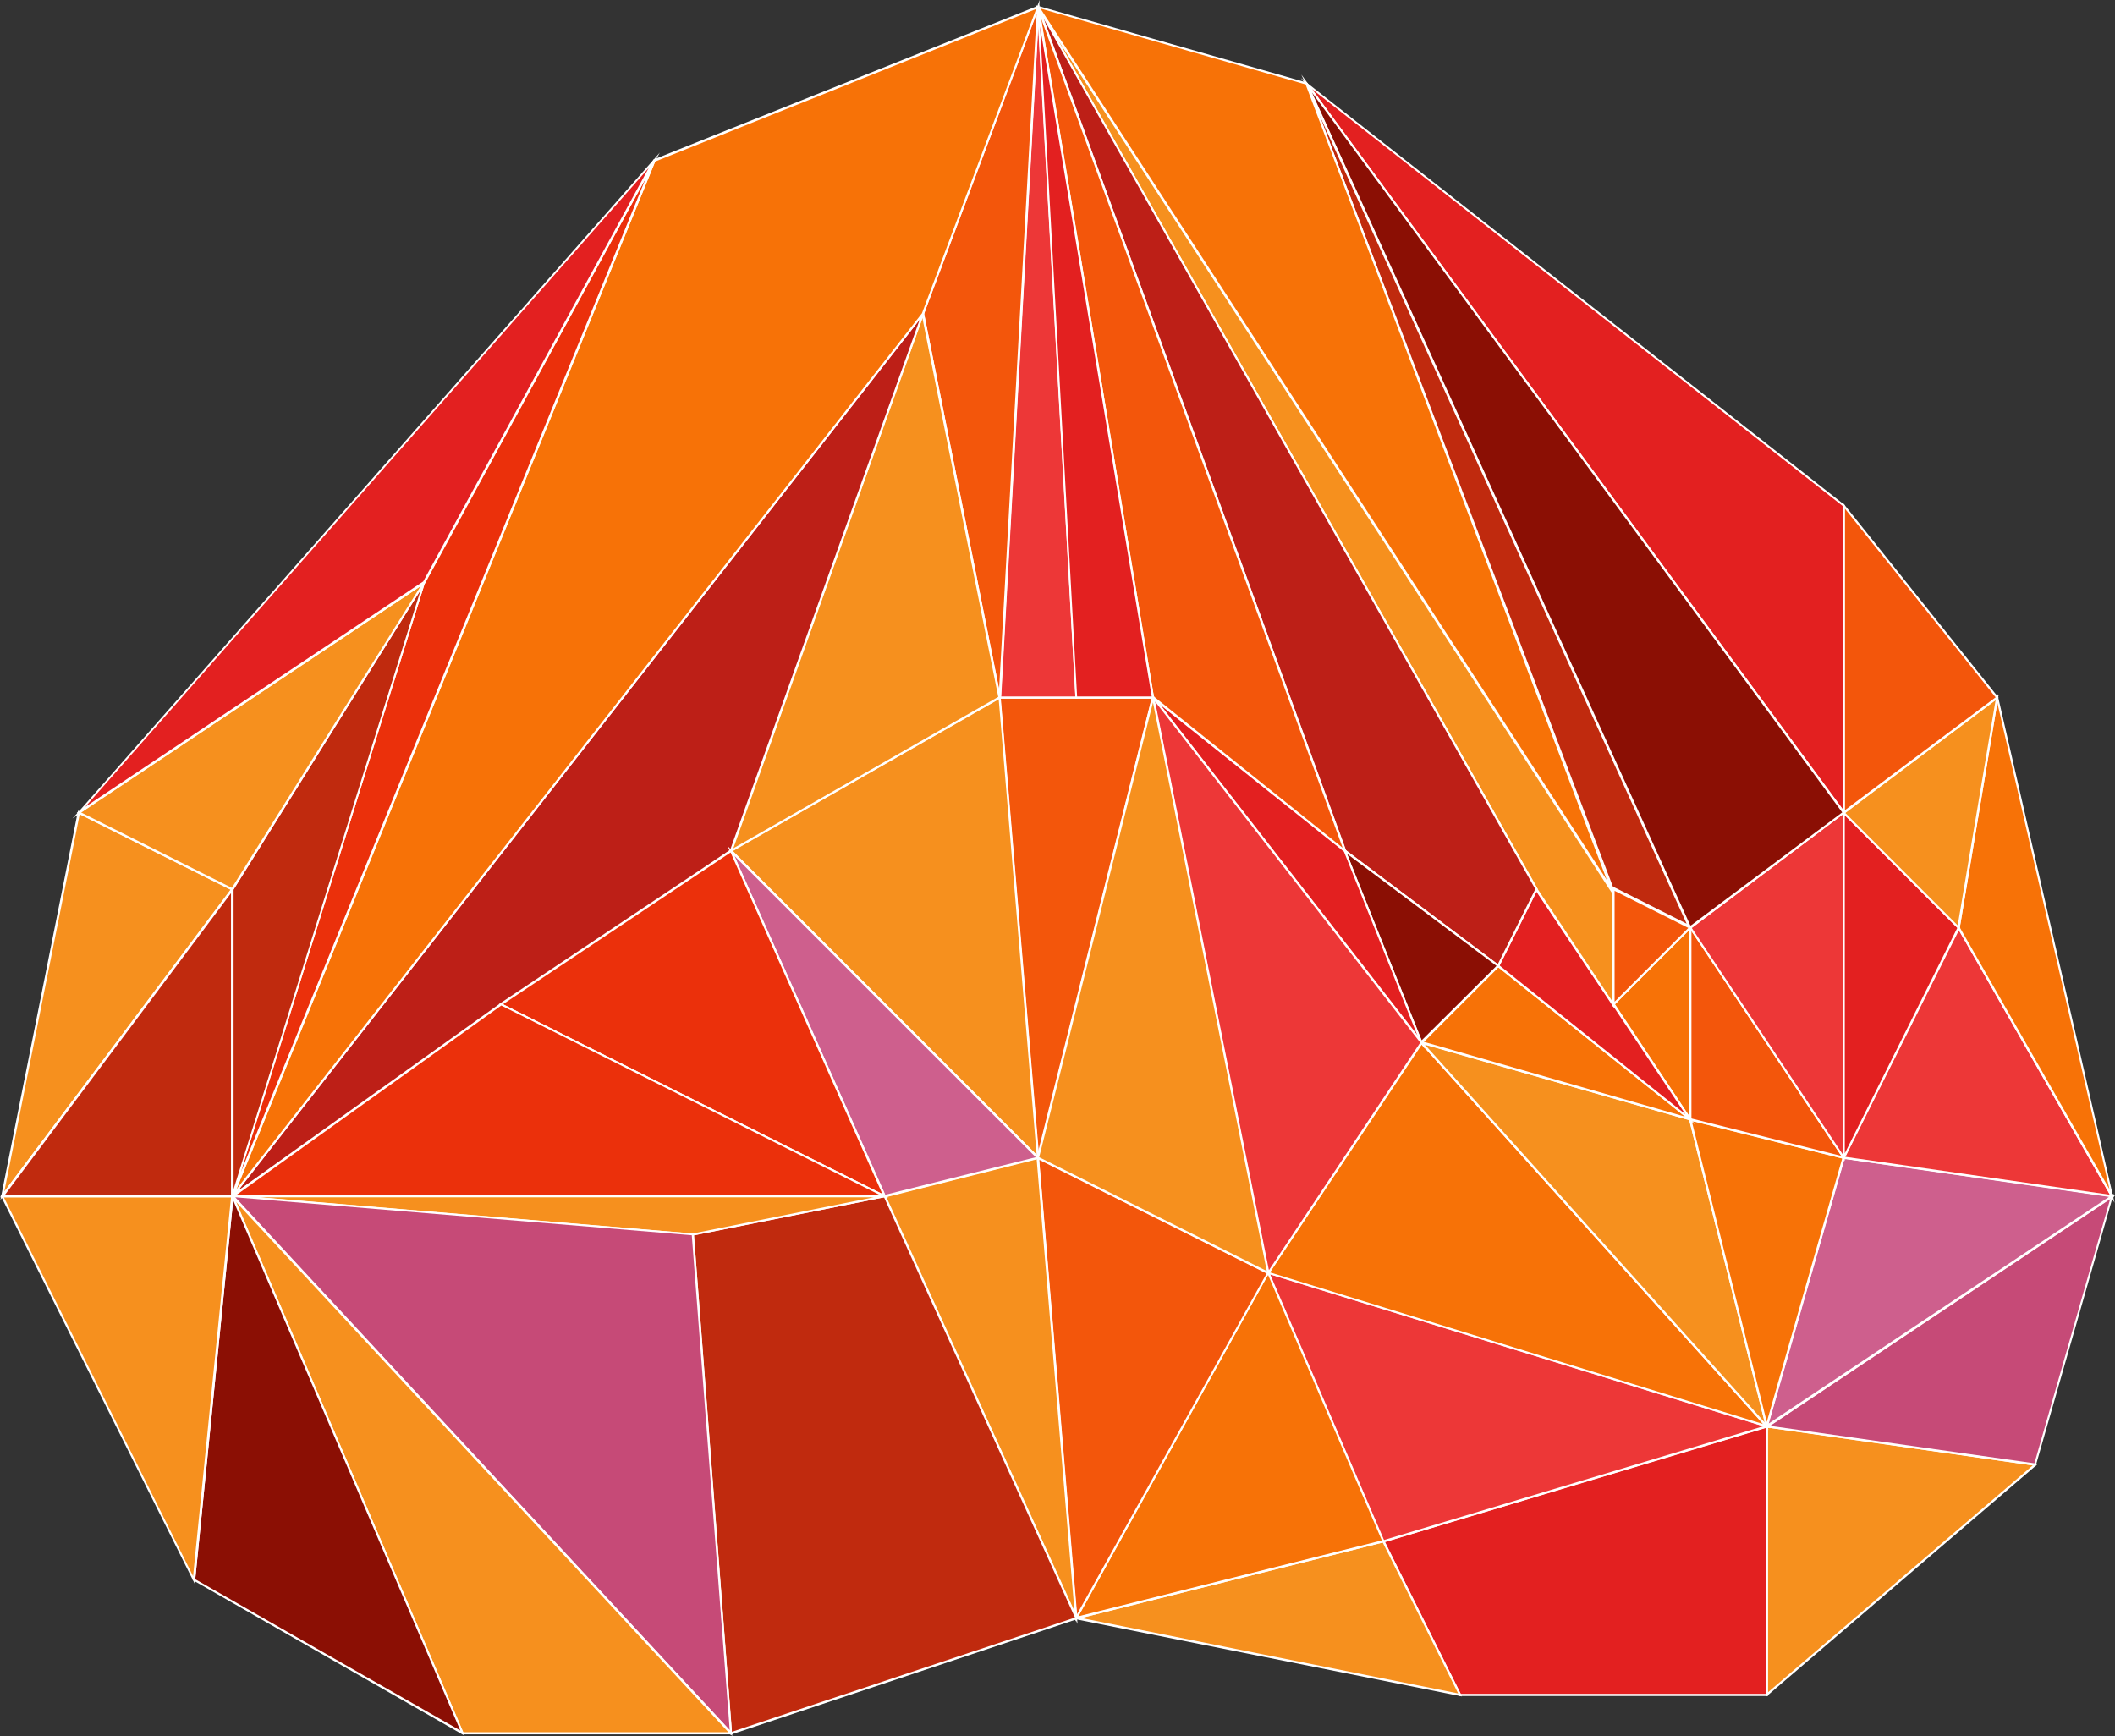 <?xml version="1.0" encoding="utf-8"?>
<!-- Generator: Adobe Illustrator 18.1.1, SVG Export Plug-In . SVG Version: 6.00 Build 0)  -->
<svg version="1.1" id="Layer_1" xmlns="http://www.w3.org/2000/svg" xmlns:xlink="http://www.w3.org/1999/xlink" x="0px" y="0px"
	 width="496.2px" height="407.3px" viewBox="232 -187.3 496.2 407.3" enable-background="new 232 -187.3 496.2 407.3"
	 xml:space="preserve">
<rect x="232" y="-187.3" width="496.2" height="407.3" fill="#333333" stroke="none"/>
<g>
	<g>
		<polygon fill="#F6901E" points="646.5,147.3 646.5,210.3 709.5,156.3 		"/>
		<path fill="#FFFFFF" d="M646.3,147h0.3l63.5,9.1l-0.4,0.4l-63.4,54.3V147z M708.9,156.5l-62.2-8.9v62.2L708.9,156.5z"/>
	</g>
	<g>
		<polygon fill="#C64A77" points="727.5,93.3 646.5,147.3 709.5,156.3 		"/>
		<path fill="#FFFFFF" d="M727.9,92.7l-0.2,0.7l-18.1,63.2l-63.9-9.1l0.5-0.4L727.9,92.7z M709.3,156l17.8-62.1l-79.9,53.3
			L709.3,156z"/>
	</g>
	<g>
		<polygon fill="#CE5F8D" points="664.5,84.3 646.5,147.3 727.5,93.3 		"/>
		<path fill="#FFFFFF" d="M664.3,84l63.9,9.2l-0.5,0.4L646.1,148l0.2-0.7L664.3,84z M726.8,93.5l-62.1-8.9l-17.8,62.1L726.8,93.5z"
			/>
	</g>
	<g>
		<polygon fill="#E32020" points="556.5,174.3 574.5,210.3 646.5,210.3 646.5,147.3 		"/>
		<path fill="#FFFFFF" d="M646.8,147v63.6h-72.4l-0.1-0.1l-18.1-36.3l0.3-0.1L646.8,147z M646.3,210.1v-62.4l-89.4,26.8l17.8,35.6
			H646.3z"/>
	</g>
	<g>
		<polygon fill="#ED3737" points="529.5,111.3 556.5,174.3 646.5,147.3 		"/>
		<path fill="#FFFFFF" d="M529.1,110.9l0.5,0.2l117.8,36.2l-91,27.3L529.1,110.9z M645.7,147.3L530,111.7l26.7,62.3L645.7,147.3z"/>
	</g>
	<g>
		<polygon fill="#F77207" points="565.5,57.3 529.5,111.3 646.5,147.3 		"/>
		<path fill="#FFFFFF" d="M565.5,56.9l81.8,90.9l-118.2-36.4l0.2-0.3L565.5,56.9z M645.7,146.8l-80.2-89.1l-35.6,53.5L645.7,146.8z"
			/>
	</g>
	<g>
		<polygon fill="#F6901E" points="565.5,57.3 646.5,147.3 628.5,75.3 		"/>
		<path fill="#FFFFFF" d="M564.7,56.8l64,18.3v0.1l18.2,73L564.7,56.8z M628.3,75.5l-62-17.7l79.7,88.6L628.3,75.5z"/>
	</g>
	<g>
		<polygon fill="#F77207" points="664.5,84.3 646.5,147.3 628.5,75.3 		"/>
		<path fill="#FFFFFF" d="M628.2,75l36.7,9.2l-0.1,0.2l-18.3,63.9L628.2,75z M664.2,84.5l-35.3-8.8l17.6,70.6L664.2,84.5z"/>
	</g>
	<g>
		<polygon fill="#ED3737" points="727.5,93.3 691.5,30.3 664.5,84.3 		"/>
		<path fill="#FFFFFF" d="M691.5,29.8l0.2,0.4L728,93.6l-63.8-9.1l0.2-0.3L691.5,29.8z M727,93l-35.5-62.2l-26.6,53.3L727,93z"/>
	</g>
	<g>
		<polygon fill="#F77207" points="700.5,-23.7 691.5,30.3 727.5,93.3 		"/>
		<path fill="#FFFFFF" d="M700.5-25l27.6,119.9l-36.9-64.6L700.5-25z M726.9,91.7L700.6-22.4l-8.8,52.7L726.9,91.7z"/>
	</g>
	<g>
		<polygon fill="#F3560B" points="664.5,84.3 628.5,30.3 628.5,75.3 		"/>
		<path fill="#FFFFFF" d="M628.3,29.5l36.8,55.2l-36.8-9.2V29.5z M664,83.9l-35.2-52.8v44L664,83.9z"/>
	</g>
	<g>
		<polygon fill="#ED3737" points="664.5,3.3 664.5,84.3 628.5,30.3 		"/>
		<path fill="#FFFFFF" d="M664.8,2.8v82.3l-36.6-54.9l0.2-0.1L664.8,2.8z M664.3,83.5V3.8l-35.4,26.6L664.3,83.5z"/>
	</g>
	<g>
		<polygon fill="#E32020" points="691.5,30.3 664.5,3.3 664.5,84.3 		"/>
		<path fill="#FFFFFF" d="M664.3,2.7l27.6,27.6l-0.1,0.2l-27.5,54.9V2.7z M691.2,30.4L664.8,4v79.3L691.2,30.4z"/>
	</g>
	<g>
		<polygon fill="#F6901E" points="664.5,3.3 691.5,30.3 700.5,-23.7 		"/>
		<path fill="#FFFFFF" d="M700.9-24.3l-9.2,55.1L664.2,3.3l0.2-0.2L700.9-24.3z M691.3,29.8l8.9-52.9L664.9,3.4L691.3,29.8z"/>
	</g>
	<g>
		<polygon fill="#F3560B" points="664.5,-68.7 664.5,3.3 700.5,-23.7 		"/>
		<path fill="#FFFFFF" d="M664.3-69.4l36.6,45.8l-0.2,0.2L664.3,3.9C664.3,3.9,664.3-69.4,664.3-69.4z M700.2-23.7L664.8-68V2.8
			L700.2-23.7z"/>
	</g>
	<g>
		<polygon fill="#E32020" points="538.5,-167.7 664.5,-68.7 664.5,3.3 		"/>
		<path fill="#FFFFFF" d="M537.2-169l1.4,1.1l126.2,99.1V4.1L537.2-169z M664.3-68.6l-124.5-97.8L664.3,2.5V-68.6z"/>
	</g>
	<g>
		<polygon fill="#8B0F04" points="628.5,30.3 664.5,3.3 538.5,-167.7 		"/>
		<path fill="#FFFFFF" d="M537.3-169.8L664.9,3.4l-0.2,0.1l-36.2,27.2l-0.1-0.3L537.3-169.8z M664.2,3.3L539.8-165.6l88.8,195.5
			L664.2,3.3z"/>
	</g>
	<g>
		<polygon fill="#F77207" points="628.5,75.3 610.5,48.3 628.5,30.3 		"/>
		<path fill="#FFFFFF" d="M628.8,29.7v46.4l-18.6-27.9l0.1-0.1L628.8,29.7z M628.3,74.5V30.9l-17.4,17.4L628.3,74.5z"/>
	</g>
	<g>
		<polygon fill="#F77207" points="565.5,57.3 628.5,75.3 583.5,39.3 		"/>
		<path fill="#FFFFFF" d="M583.5,39l0.2,0.1l46,36.8l-64.6-18.5L583.5,39z M627.4,74.7l-43.9-35.1L566,57.1L627.4,74.7z"/>
	</g>
	<g>
		<polygon fill="#E32020" points="592.5,21.3 610.5,48.3 628.5,75.3 583.5,39.3 		"/>
		<path fill="#FFFFFF" d="M592.5,20.8l37.1,55.7l-46.4-37.1l0.1-0.2L592.5,20.8z M627.4,74.1l-34.9-52.3l-8.7,17.4L627.4,74.1z"/>
	</g>
	<g>
		<polygon fill="#C02A0E" points="538.5,-167.7 610.3,21 628.3,30 		"/>
		<path fill="#FFFFFF" d="M538.7-167.8l90,198.3L610,21.1V21l-71.8-188.7L538.7-167.8z M627.7,29.4l-86.2-189.8l68.9,181.1
			L627.7,29.4z"/>
	</g>
	<g>
		<polygon fill="#F6901E" points="475.5,-185.7 592.5,21.3 610.5,48.3 610.5,21.3 		"/>
		<path fill="#FFFFFF" d="M475.7-185.8l135,207.1v27.9l-18.5-27.7l-117-207L475.7-185.8z M610.3,21.4L479.6-179L592.7,21.2
			l17.5,26.3V21.4H610.3z"/>
	</g>
	<g>
		<polygon fill="#F77207" points="538.5,-167.7 610,21.3 475.5,-185.7 		"/>
		<path fill="#FFFFFF" d="M474.9-186.1l63.8,18.2v0.1L611,23.4l-1.3-1.9L474.9-186.1z M538.3-167.5l-62.2-17.8L609,19.2L538.3-167.5
			z"/>
	</g>
	<g>
		<polygon fill="#BD1F17" points="547.5,12.3 583.5,39.3 592.5,21.3 475.5,-185.7 		"/>
		<path fill="#FFFFFF" d="M475.7-185.8L592.8,21.3l-9.2,18.4l-0.2-0.2l-36.1-27l-72-198.1L475.7-185.8z M592.2,21.3L476.8-183
			l70.9,195.1l35.7,26.8L592.2,21.3z"/>
	</g>
	<g>
		<polygon fill="#8B0F04" points="565.5,57.3 583.5,39.3 547.5,12.3 		"/>
		<path fill="#FFFFFF" d="M547,11.6l36.9,27.7l-18.5,18.5L547,11.6z M583.1,39.3L548,13l17.5,43.8L583.1,39.3z"/>
	</g>
	<g>
		<polygon fill="#E32020" points="502.5,-23.7 565.5,57.3 547.5,12.3 		"/>
		<path fill="#FFFFFF" d="M501-25.2l46.7,37.4l18.7,46.7L501-25.2z M547.3,12.5L504-22.1l60.6,77.9L547.3,12.5z"/>
	</g>
	<g>
		<polygon fill="#F3560B" points="475.5,-185.7 502.5,-23.7 547.5,12.3 		"/>
		<path fill="#FFFFFF" d="M475.8-185.8L548.1,13l-45.8-36.6v-0.1l-27-162L475.8-185.8z M547,11.6l-70.8-194.7l26.5,159.2L547,11.6z"
			/>
	</g>
	<g>
		<polygon fill="#ED3737" points="502.5,-23.7 529.5,111.3 565.5,57.3 		"/>
		<path fill="#FFFFFF" d="M502.1-24.7l63.8,82l-0.1,0.1l-36.3,54.5l-0.1-0.6L502.1-24.7z M565.2,57.3l-62.2-80l26.7,133.4
			L565.2,57.3z"/>
	</g>
	<g>
		<polygon fill="#F6901E" points="574.5,210.3 484.5,192.3 556.5,174.3 		"/>
		<path fill="#FFFFFF" d="M556.7,174l0.1,0.2l18.2,36.5l-91.6-18.3L556.7,174z M574.1,210l-17.7-35.4l-70.7,17.7L574.1,210z"/>
	</g>
	<g>
		<polygon fill="#F77207" points="529.5,111.3 484.5,192.3 556.5,174.3 		"/>
		<path fill="#FFFFFF" d="M529.5,110.7l0.2,0.5l27.1,63.3L484,192.7l0.3-0.5L529.5,110.7z M556.2,174.1l-26.7-62.3L485,191.9
			L556.2,174.1z"/>
	</g>
	<g>
		<polygon fill="#F3560B" points="475.5,84.3 484.5,192.3 529.5,111.3 		"/>
		<path fill="#FFFFFF" d="M475.2,83.9l54.6,27.3l-45.5,81.9L475.2,83.9z M529.2,111.4l-53.4-26.7l8.9,106.7L529.2,111.4z"/>
	</g>
	<g>
		<polygon fill="#F3560B" points="466.5,-23.7 475.5,84.3 502.5,-23.7 		"/>
		<path fill="#FFFFFF" d="M466.2-23.9h36.6l-0.1,0.3L475.3,85.9L466.2-23.9z M502.2-23.4h-35.4l8.9,106.2L502.2-23.4z"/>
	</g>
	<g>
		<polygon fill="#F6901E" points="529.5,111.3 475.5,84.3 502.5,-23.7 		"/>
		<path fill="#FFFFFF" d="M502.5-24.8l0.2,1.1l27.1,135.5l-54.6-27.3v-0.2L502.5-24.8z M529.2,110.9L502.5-22.5L475.8,84.2
			L529.2,110.9z"/>
	</g>
	<g>
		<polygon fill="#ED3737" points="475.5,-185.7 466.5,-23.7 484.5,-23.7 		"/>
		<path fill="#FFFFFF" d="M475.3-185.7h0.5l9,162.3h-18.5L475.3-185.7z M484.3-23.9l-8.7-157.2l-8.7,157.2L484.3-23.9L484.3-23.9z"
			/>
	</g>
	<g>
		<polygon fill="#E32020" points="502.5,-23.7 484.5,-23.7 475.5,-185.7 		"/>
		<path fill="#FFFFFF" d="M475.8-185.7l27,162.3h-18.5v-0.2l-9-162L475.8-185.7z M502.2-23.9L476-181.1l8.7,157.2L502.2-23.9
			L502.2-23.9z"/>
	</g>
	<g>
		<polygon fill="#F3560B" points="466.5,-23.7 448.5,-113.7 475.5,-185.7 		"/>
		<path fill="#FFFFFF" d="M475.9-187.3l-9.2,165.6l-18.4-92v-0.1L475.9-187.3z M466.4-25.7l8.8-158.4l-26.4,70.4L466.4-25.7z"/>
	</g>
	<g>
		<polygon fill="#F6901E" points="403.5,12.3 475.5,84.3 466.5,-23.7 		"/>
		<path fill="#FFFFFF" d="M466.7-24.1v0.4L475.8,85l-72.7-72.7l0.3-0.2L466.7-24.1z M475.2,83.6l-8.9-106.9l-62.4,35.6L475.2,83.6z"
			/>
	</g>
	<g>
		<polygon fill="#F6901E" points="448.5,-113.7 403.5,12.3 466.5,-23.7 		"/>
		<path fill="#FFFFFF" d="M448.6-114.6l0.2,0.9l18,90.2l-0.2,0.1L403,12.9l0.2-0.6L448.6-114.6z M466.2-23.8l-17.8-88.9L403.9,11.8
			L466.2-23.8z"/>
	</g>
	<g>
		<polygon fill="#BD1F17" points="286.5,93.3 403.5,12.3 448.5,-113.7 		"/>
		<path fill="#FFFFFF" d="M449.3-115.1L403.8,12.4h-0.1L285.3,94.3l1-1.3L449.3-115.1z M403.3,12.1l44.5-124.5l-160,204.5
			L403.3,12.1z"/>
	</g>
	<g>
		<polygon fill="#F77207" points="475.5,-185.7 385.5,-149.7 286.5,93.3 448.5,-113.7 		"/>
		<path fill="#FFFFFF" d="M475.9-186.1l-0.2,0.5l-27,72.1L285.6,94.9l0.7-1.7l99-243.1h0.1L475.9-186.1z M448.3-113.8l26.8-71.4
			l-89.4,35.8L287.4,91.8L448.3-113.8z"/>
	</g>
	<g>
		<polygon fill="#F6901E" points="484.5,192.3 439.5,93.3 475.5,84.3 		"/>
		<path fill="#FFFFFF" d="M475.7,84l9.1,109.7L439.2,93.1L475.7,84z M484.1,190.9l-8.9-106.3l-35.4,8.9L484.1,190.9z"/>
	</g>
	<g>
		<polygon fill="#CE5F8D" points="403.5,12.3 439.5,93.3 475.5,84.3 		"/>
		<path fill="#FFFFFF" d="M402.7,11.2L476,84.5l-36.6,9.2l-0.1-0.2L402.7,11.2z M475,84.2l-70.7-70.7L439.7,93L475,84.2z"/>
	</g>
	<g>
		<polygon fill="#C02A0E" points="403.5,219.3 484.5,192.3 439.5,93.3 394.5,102.3 		"/>
		<path fill="#FFFFFF" d="M439.7,93l0.1,0.2l45.1,99.3l-81.6,27.2v-0.3l-9-117.2L439.7,93z M484.2,192.2l-44.8-98.6l-44.6,8.9
			l8.9,116.5L484.2,192.2z"/>
	</g>
	<g>
		<polygon fill="#EB300B" points="403.5,12.3 439.5,93.3 349.5,48.3 		"/>
		<path fill="#FFFFFF" d="M403.6,11.9l0.1,0.3L440,93.8l-91-45.5L403.6,11.9z M439,92.8l-35.6-80.1L350,48.3L439,92.8z"/>
	</g>
	<g>
		<polygon fill="#EB300B" points="286.5,93.3 439.5,93.3 349.5,48.3 		"/>
		<path fill="#FFFFFF" d="M349.5,48l0.1,0.1l90.9,45.5H285.7L349.5,48z M438.5,93.1l-88.9-44.5l-62.2,44.5
			C287.4,93.1,438.5,93.1,438.5,93.1z"/>
	</g>
	<g>
		<polygon fill="#F6901E" points="394.5,102.3 286.5,93.3 439.5,93.3 		"/>
		<path fill="#FFFFFF" d="M286.5,93.1h153v0.5l-45,9l-108-9V93.1z M437,93.6H292.5l102,8.5L437,93.6z"/>
	</g>
	<g>
		<polygon fill="#C64A77" points="403.5,219.3 286.5,93.3 394.5,102.3 		"/>
		<path fill="#FFFFFF" d="M285.9,93l108.9,9.1v0.2l9,117.7l-0.5-0.5L285.9,93z M394.3,102.5l-107.1-8.9l116,125L394.3,102.5z"/>
	</g>
	<g>
		<polygon fill="#F6901E" points="340.5,219.3 403.5,219.3 286.5,93.3 		"/>
		<path fill="#FFFFFF" d="M285.7,92.1l1,1.1l117.4,126.4h-63.7l-0.1-0.2L285.7,92.1z M402.9,219.1L287.3,94.6l53.4,124.5H402.9z"/>
	</g>
	<g>
		<polygon fill="#8B0F04" points="277.5,183.3 340.5,219.3 286.5,93.3 		"/>
		<path fill="#FFFFFF" d="M286.4,92.3L341,219.9l-63.8-36.5v-0.2L286.4,92.3z M340,218.7L286.7,94.3l-8.9,88.9L340,218.7z"/>
	</g>
	<g>
		<polygon fill="#F6901E" points="232.5,93.3 277.5,183.3 286.5,93.3 		"/>
		<path fill="#FFFFFF" d="M232.1,93.1h54.7v0.3l-9.1,90.9L232.1,93.1z M286.2,93.6h-53.3l44.4,88.9L286.2,93.6z"/>
	</g>
	<g>
		<polygon fill="#F6901E" points="250.5,3.3 232.5,93.3 286.5,21.3 		"/>
		<path fill="#FFFFFF" d="M250.3,2.9l0.3,0.1l36.3,18.1l-54.8,73.1L250.3,2.9z M286.1,21.4L250.7,3.7L233,92.3L286.1,21.4z"/>
	</g>
	<g>
		<polygon fill="#C02A0E" points="286.5,93.3 232.5,93.3 286.5,21.3 		"/>
		<path fill="#FFFFFF" d="M286.8,20.6v73H232L286.8,20.6z M286.3,93.1v-71l-53.2,71C233.1,93.1,286.3,93.1,286.3,93.1z"/>
	</g>
	<g>
		<polygon fill="#EB300B" points="331.5,-50.7 286.5,93.3 385.5,-149.7 		"/>
		<path fill="#FFFFFF" d="M385.3-149.8l0.5,0.2l-99,243l-0.5-0.2l45-144L385.3-149.8z M288.5,87.7l95.1-233.4l-51.9,95.1L288.5,87.7
			z"/>
	</g>
	<g>
		<polygon fill="#C02A0E" points="286.5,93.3 331.5,-50.7 286.5,21.3 		"/>
		<path fill="#FFFFFF" d="M332.3-52.5L286.2,94.9V21.2v-0.1L332.3-52.5z M286.8,91.7l43.9-140.6l-43.9,70.3V91.7z"/>
	</g>
	<g>
		<polygon fill="#F6901E" points="250.5,3.3 286.5,21.3 331.5,-50.7 		"/>
		<path fill="#FFFFFF" d="M332.3-51.5l-45.7,73.2L250,3.4L332.3-51.5z M286.4,21l44.3-70.8L251,3.3L286.4,21z"/>
	</g>
	<g>
		<polygon fill="#E32020" points="250.5,3.3 385.5,-149.7 331.5,-50.7 		"/>
		<path fill="#FFFFFF" d="M386.8-151.5l-1.1,2l-54,99.1h-0.1L249,4.7l1.3-1.4L386.8-151.5z M331.3-50.9l52.9-97L252,2L331.3-50.9z"
			/>
	</g>
	<g>
		<polygon fill="#F3560B" points="610.5,21.3 628.5,30.3 610.5,48.3 		"/>
		<path fill="#FFFFFF" d="M610.3,20.9l18.7,9.3l-18.7,18.7C610.3,48.9,610.3,20.9,610.3,20.9z M628.1,30.4l-17.3-8.7v26L628.1,30.4z
			"/>
	</g>
</g>
</svg>
